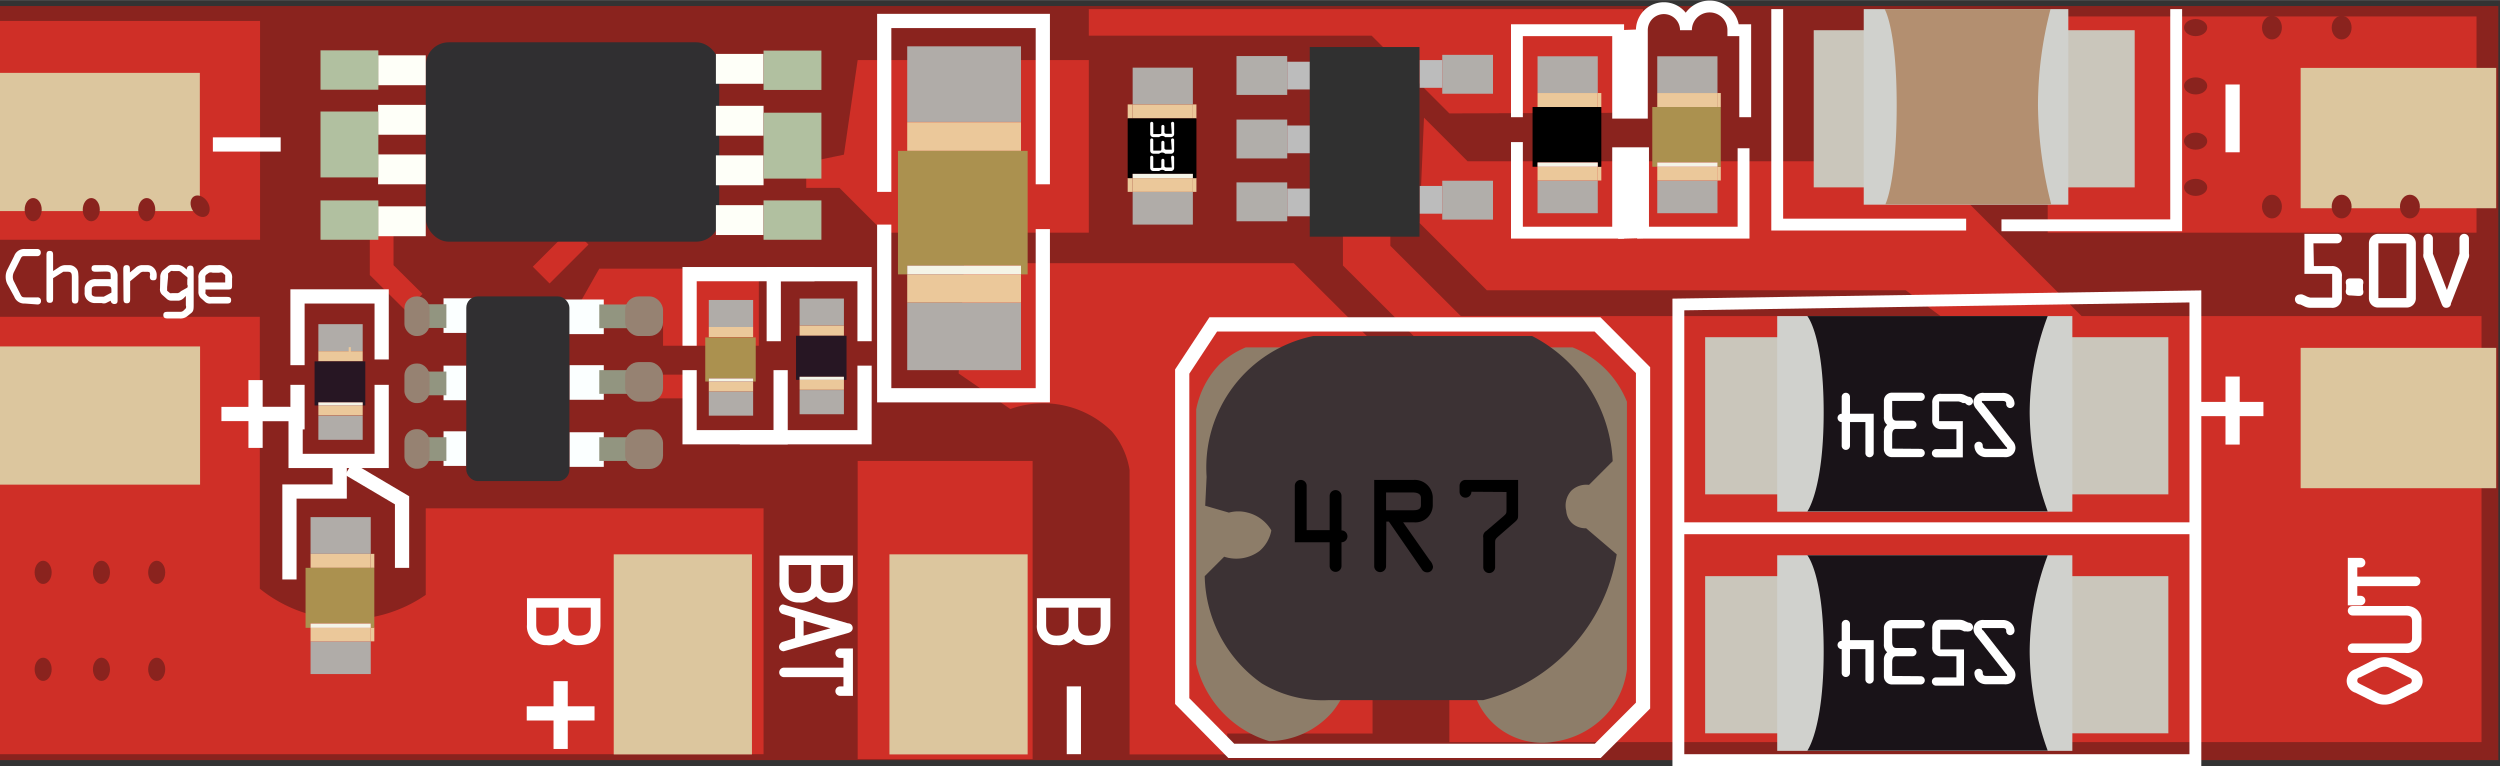 <?xml version="1.0" ?><svg height="11.4mm" viewBox="0 0 105.46 32.31" width="37.2mm" xmlns="http://www.w3.org/2000/svg">
  <rect x="0" y="0" width="105.46" height="32.31" fill="#333333" stroke="none"/>
  <title>LipoStepUp</title>
  <g data-name="Layer 5" id="Layer_5">
    <rect height="31.81" style="fill: #8a231e" width="105.39" y="0.25"/>
  </g>
  <g data-name="Layer 4" id="Layer_4">
    <rect height="9.23" style="fill: #cf2f27" width="10.97" y="0.88"/>
    <path d="M18.06,21.44v3.65a5.85,5.85,0,0,1-7-.26V13.36H.1V31.81H32.31V21.44Z" style="fill: #cf2f27" transform="translate(-0.1)"/>
    <rect height="12.58" style="fill: #cf2f27" width="7.38" x="36.18" y="19.44"/>
    <rect height="17.97" style="fill: #cf2f27" width="43.54" x="61.14" y="13.33"/>
    <rect height="9.12" style="fill: #cf2f27" width="18.09" x="86.38" y="0.69"/>
    <polyline points="16.1 9.91 16.1 11.39 17.47 12.75" style="fill: none;stroke: #cf2f27;stroke-miterlimit: 10"/>
    <line style="fill: none;stroke: #cf2f27;stroke-miterlimit: 10" x1="24.47" x2="22.83" y1="9.96" y2="11.6"/>
    <line style="fill: none;stroke: #cf2f27;stroke-miterlimit: 10" x1="27.64" x2="29.09" y1="16.3" y2="16.3"/>
    <polyline points="57.65 9.26 57.65 10.78 61.1 14.22" style="fill: none;stroke: #cf2f27;stroke-miterlimit: 10;stroke-width: 2px"/>
    <polyline points="24.47 12.76 25.28 11.33 32.01 11.33 32.01 14.58 27.97 14.58 27.97 13.31 24.47 13.31 24.53 12.65" style="fill: #cf2f27"/>
    <path d="M40.77,11.1H54.68L58,14.41V30.94H51.87v.88H47.75v-12A3.32,3.32,0,0,0,47,18.19a4.12,4.12,0,0,0-4.28-.94l-2.18-1.5Z" style="fill: #cf2f27" transform="translate(-0.1)"/>
    <polygon points="34.01 6.85 35.6 6.52 36.18 2.53 45.93 2.53 45.93 9.81 37.3 9.81 35.41 7.92 34.01 7.92 34.01 6.85" style="fill: #cf2f27"/>
    <polyline points="59.38 8.9 62.72 12.24 80.39 12.24 84.43 15.24 89.72 15.24 81.28 6.8 61.91 6.8 60.07 4.96 59.88 9.41" style="fill: #cf2f27"/>
    <polygon points="61.14 4.78 57.86 1.5 47.57 1.5 45.93 1.5 45.93 0.38 69.31 0.38 69.31 4.75 61.14 4.78" style="fill: #cf2f27"/>
  </g>
  <g data-name="Layer 2" id="Layer_2">
    <rect height="8.41" rx="0.97" ry="0.97" style="fill: #302f31" width="12.38" x="17.96" y="1.78"/>
    <rect height="1.26" style="fill: #fefff8" width="2.01" x="30.2" y="2.27"/>
    <rect height="1.26" style="fill: #fefff8" width="2.01" x="30.2" y="4.46"/>
    <rect height="1.26" style="fill: #fefff8" width="2.01" x="30.2" y="6.55"/>
    <rect height="1.26" style="fill: #fefff8" width="2.01" x="30.2" y="8.65"/>
    <rect height="1.66" style="fill: #b1c0a0" width="2.44" x="32.21" y="2.13"/>
    <rect height="1.66" style="fill: #b1c0a0" width="2.44" x="32.21" y="8.45"/>
    <rect height="2.78" style="fill: #b1c0a0" width="2.44" x="32.21" y="4.75"/>
    <rect height="1.26" style="fill: #fefff8" transform="translate(34.01 18.66) rotate(-180)" width="2.01" x="16.05" y="8.7"/>
    <rect height="1.26" style="fill: #fefff8" transform="translate(34.01 14.28) rotate(-180)" width="2.01" x="16.05" y="6.51"/>
    <rect height="1.26" style="fill: #fefff8" transform="translate(34.01 10.1) rotate(-180)" width="2.01" x="16.05" y="4.42"/>
    <rect height="1.26" style="fill: #fefff8" transform="translate(34.01 5.91) rotate(-180)" width="2.01" x="16.05" y="2.32"/>
    <rect height="1.66" style="fill: #b1c0a0" transform="translate(29.57 18.56) rotate(-180)" width="2.44" x="13.61" y="8.45"/>
    <rect height="1.66" style="fill: #b1c0a0" transform="translate(29.57 5.91) rotate(-180)" width="2.44" x="13.61" y="2.13"/>
    <rect height="2.78" style="fill: #b1c0a0" transform="translate(29.57 12.18) rotate(-180)" width="2.44" x="13.61" y="4.7"/>
    <rect height="1.46" style="fill: #fbffff" width="1.45" x="24.02" y="15.4"/>
    <rect height="1" style="fill: #929580" width="1.21" x="25.28" y="15.61"/>
    <rect height="1.67" rx="0.57" ry="0.57" style="fill: #968272" width="1.6" x="26.37" y="15.27"/>
    <rect height="1.46" style="fill: #fbffff" width="1.45" x="24.02" y="18.23"/>
    <rect height="1" style="fill: #929580" width="1.21" x="25.28" y="18.44"/>
    <rect height="1.67" rx="0.57" ry="0.57" style="fill: #968272" width="1.6" x="26.37" y="18.11"/>
    <rect height="1.46" style="fill: #fbffff" width="2" x="23.47" y="12.63"/>
    <rect height="1" style="fill: #929580" width="1.21" x="25.28" y="12.84"/>
    <rect height="1.67" rx="0.57" ry="0.57" style="fill: #968272" width="1.6" x="26.37" y="12.5"/>
    <rect height="1.46" style="fill: #fbffff" transform="translate(38.48 32.3) rotate(180)" width="0.96" x="18.81" y="15.42"/>
    <rect height="1" style="fill: #929580" transform="translate(36.96 32.34) rotate(180)" width="0.8" x="18.13" y="15.67"/>
    <rect height="1.67" rx="0.5" ry="0.5" style="fill: #968272" transform="translate(35.27 32.34) rotate(180)" width="1.06" x="17.15" y="15.34"/>
    <rect height="1.46" style="fill: #fbffff" transform="translate(38.81 26.63) rotate(180)" width="1.29" x="18.81" y="12.59"/>
    <rect height="1" style="fill: #929580" transform="translate(36.96 26.67) rotate(180)" width="0.8" x="18.13" y="12.84"/>
    <rect height="1.67" rx="0.5" ry="0.5" style="fill: #968272" transform="translate(35.27 26.67) rotate(180)" width="1.06" x="17.15" y="12.5"/>
    <rect height="1.46" style="fill: #fbffff" transform="translate(38.48 37.84) rotate(180)" width="0.96" x="18.81" y="18.19"/>
    <rect height="1" style="fill: #929580" transform="translate(36.96 37.88) rotate(180)" width="0.8" x="18.13" y="18.44"/>
    <rect height="1.67" rx="0.5" ry="0.5" style="fill: #968272" transform="translate(35.27 37.88) rotate(180)" width="1.06" x="17.15" y="18.11"/>
    <rect height="7.79" rx="0.48" ry="0.48" style="fill: #302f31" width="4.35" x="19.67" y="12.5"/>
    <rect height="1.64" style="fill: #b1aeaa" transform="translate(106.57 6.35) rotate(-180)" width="2.14" x="52.27" y="2.35"/>
    <rect height="1.17" style="fill: #bcbcbc" transform="translate(109.66 6.37) rotate(-180)" width="0.96" x="54.4" y="2.6"/>
    <rect height="1.64" style="fill: #b1aeaa" transform="translate(106.57 11.72) rotate(-180)" width="2.14" x="52.27" y="5.04"/>
    <rect height="1.17" style="fill: #bcbcbc" transform="translate(109.66 11.75) rotate(-180)" width="0.96" x="54.4" y="5.29"/>
    <rect height="1.64" style="fill: #b1aeaa" transform="translate(106.57 17.03) rotate(-180)" width="2.14" x="52.27" y="7.7"/>
    <rect height="1.17" style="fill: #bcbcbc" transform="translate(109.66 17.06) rotate(-180)" width="0.96" x="54.4" y="7.94"/>
    <rect height="1.64" style="fill: #b1aeaa" width="2.14" x="60.84" y="7.62"/>
    <rect height="1.17" style="fill: #bcbcbc" width="0.96" x="59.88" y="7.84"/>
    <rect height="1.64" style="fill: #b1aeaa" width="2.14" x="60.84" y="2.31"/>
    <rect height="1.17" style="fill: #bcbcbc" width="0.96" x="59.88" y="2.53"/>
    <rect height="8" style="fill: #303030" transform="translate(115.24 11.97) rotate(-180)" width="4.63" x="55.36" y="1.99"/>
    <rect height="1.55" style="fill: #b0aca8" width="2.54" x="47.78" y="2.85"/>
    <rect height="1.38" style="fill: #b0aca8" width="2.54" x="47.78" y="8.09"/>
    <rect height="0.58" style="fill: #ebc89a" width="0.21" x="47.57" y="7.51"/>
    <rect height="0.59" style="fill: #ebc89a" width="0.21" x="47.57" y="4.4"/>
    <rect height="0.59" style="fill: #ebc89a" width="0.15" x="50.32" y="4.4"/>
    <rect height="0.58" style="fill: #ebc89a" width="0.15" x="50.32" y="7.51"/>
    <rect height="0.59" style="fill: #ebc89a" width="2.54" x="47.78" y="4.4"/>
    <rect height="0.58" style="fill: #ebc89a" width="2.54" x="47.78" y="7.51"/>
    <polygon points="47.78 4.99 47.57 4.99 47.57 7.51 47.78 7.51 47.78 7.33 50.32 7.33 50.32 7.51 50.47 7.51 50.47 4.99 50.32 4.99 47.78 4.99"/>
    <rect height="0.18" style="fill: #f4f4e7" width="2.54" x="47.78" y="7.33"/>
    <rect height="1.55" style="fill: #b0aca8" width="2.54" x="64.86" y="2.37"/>
    <rect height="1.38" style="fill: #b0aca8" width="2.54" x="64.86" y="7.61"/>
    <rect height="0.59" style="fill: #ebc89a" width="0.15" x="67.4" y="3.92"/>
    <rect height="0.58" style="fill: #ebc89a" width="0.15" x="67.4" y="7.03"/>
    <rect height="0.59" style="fill: #ebc89a" width="2.54" x="64.86" y="3.92"/>
    <rect height="0.58" style="fill: #ebc89a" width="2.54" x="64.86" y="7.03"/>
    <polygon points="64.86 4.51 64.65 4.51 64.65 7.03 64.86 7.03 64.86 6.85 67.4 6.85 67.4 7.03 67.55 7.03 67.55 4.51 67.4 4.51 64.86 4.51"/>
    <rect height="0.18" style="fill: #f4f4e7" width="2.54" x="64.86" y="6.85"/>
    <rect height="1.55" style="fill: #b0aca8" width="2.54" x="13.1" y="21.81"/>
    <rect height="1.38" style="fill: #b0aca8" width="2.54" x="13.1" y="27.05"/>
    <rect height="0.59" style="fill: #ebc89a" width="0.15" x="15.64" y="23.36"/>
    <rect height="0.58" style="fill: #ebc89a" width="0.15" x="15.64" y="26.47"/>
    <rect height="0.59" style="fill: #ebc89a" width="2.54" x="13.1" y="23.36"/>
    <rect height="0.58" style="fill: #ebc89a" width="2.54" x="13.1" y="26.47"/>
    <polygon points="13.1 23.95 12.89 23.95 12.89 26.48 13.1 26.48 13.1 26.3 15.64 26.3 15.64 26.48 15.79 26.48 15.79 23.95 15.64 23.95 13.1 23.95" style="fill: #ab914f"/>
    <rect height="0.18" style="fill: #f4f4e7" width="2.54" x="13.1" y="26.3"/>
    <rect height="3.19" style="fill: #b0aca8" width="4.8" x="38.27" y="1.95"/>
    <rect height="2.85" style="fill: #b0aca8" width="4.8" x="38.27" y="12.76"/>
    <rect height="1.21" style="fill: #ebc89a" width="4.8" x="38.27" y="5.15"/>
    <rect height="1.19" style="fill: #ebc89a" width="4.8" x="38.27" y="11.57"/>
    <polygon points="38.27 6.36 37.88 6.36 37.88 11.57 38.27 11.57 38.27 11.2 43.07 11.2 43.07 11.57 43.35 11.57 43.35 6.36 43.07 6.36 38.27 6.36" style="fill: #ab914f"/>
    <rect height="0.37" style="fill: #f4f4e7" width="4.8" x="38.27" y="11.2"/>
    <rect height="1.14" style="fill: #b0aca8" width="1.87" x="13.43" y="13.67"/>
    <rect height="1.02" style="fill: #b0aca8" width="1.87" x="13.43" y="17.53"/>
    <rect height="0.34" style="fill: #ebc89a" width="0.09" x="14.71" y="14.64"/>
    <rect height="0.34" style="fill: #ebc89a" width="0.09" x="14.71" y="16.46"/>
    <rect height="0.43" style="fill: #ebc89a" width="1.87" x="13.43" y="14.81"/>
    <rect height="0.42" style="fill: #ebc89a" width="1.87" x="13.43" y="17.1"/>
    <polygon points="13.43 15.24 13.27 15.24 13.27 17.1 13.43 17.1 13.43 16.97 15.3 16.97 15.3 17.1 15.41 17.1 15.41 15.24 15.3 15.24 13.43 15.24" style="fill: #271623"/>
    <rect height="0.13" style="fill: #f4f4e7" width="1.87" x="13.43" y="16.97"/>
    <rect height="1.14" style="fill: #b0aca8" width="1.87" x="33.73" y="12.59"/>
    <rect height="1.02" style="fill: #b0aca8" width="1.87" x="33.73" y="16.45"/>
    <rect height="0.43" style="fill: #ebc89a" width="1.87" x="33.73" y="13.73"/>
    <rect height="0.42" style="fill: #ebc89a" width="1.87" x="33.73" y="16.02"/>
    <polygon points="33.73 14.16 33.58 14.16 33.58 16.02 33.73 16.02 33.73 15.89 35.6 15.89 35.6 16.02 35.71 16.02 35.71 14.16 35.6 14.16 33.73 14.16" style="fill: #271623"/>
    <rect height="0.13" style="fill: #f4f4e7" width="1.87" x="33.73" y="15.89"/>
    <rect height="1.14" style="fill: #b0aca8" width="1.87" x="29.9" y="12.65"/>
    <rect height="1.02" style="fill: #b0aca8" width="1.87" x="29.9" y="16.51"/>
    <rect height="0.43" style="fill: #ebc89a" width="1.87" x="29.9" y="13.79"/>
    <rect height="0.42" style="fill: #ebc89a" width="1.87" x="29.9" y="16.09"/>
    <polygon points="29.9 14.23 29.75 14.23 29.75 16.09 29.9 16.09 29.9 15.96 31.77 15.96 31.77 16.09 31.88 16.09 31.88 14.23 31.77 14.23 29.9 14.23" style="fill: #ab914f"/>
    <rect height="0.13" style="fill: #f4f4e7" width="1.87" x="29.9" y="15.96"/>
    <rect height="1.55" style="fill: #b0aca8" width="2.54" x="69.91" y="2.37"/>
    <rect height="1.38" style="fill: #b0aca8" width="2.54" x="69.91" y="7.61"/>
    <rect height="0.59" style="fill: #ebc89a" width="0.15" x="72.44" y="3.92"/>
    <rect height="0.58" style="fill: #ebc89a" width="0.15" x="72.44" y="7.03"/>
    <rect height="0.59" style="fill: #ebc89a" width="2.54" x="69.91" y="3.92"/>
    <rect height="0.58" style="fill: #ebc89a" width="2.54" x="69.91" y="7.03"/>
    <polygon points="69.91 4.51 69.7 4.51 69.7 7.03 69.91 7.03 69.91 6.85 72.44 6.85 72.44 7.03 72.59 7.03 72.59 4.51 72.44 4.51 69.91 4.51" style="fill: #ab914f"/>
    <rect height="0.18" style="fill: #f4f4e7" width="2.54" x="69.91" y="6.85"/>
    <rect height="6.63" style="fill: #cac6bb" width="13.54" x="76.51" y="1.27"/>
    <rect height="8.25" style="fill: #d0d1cd" width="8.63" x="78.62" y="0.38"/>
    <path d="M86.63,8.62h-7s.48-.92.48-4.18S79.6.38,79.6.38h7a16.16,16.16,0,0,0-.53,4.07A17.43,17.43,0,0,0,86.63,8.62Z" style="fill: #b38f70" transform="translate(-0.1)"/>
    <rect height="6.63" style="fill: #cac6bb" width="19.54" x="71.93" y="14.22"/>
    <rect height="8.25" style="fill: #d0d1cd" width="12.45" x="74.97" y="13.33"/>
    <path d="M86.48,21.57H76.34s.69-.92.69-4.18-.69-4.06-.69-4.06H86.48a11.63,11.63,0,0,0-.76,4.07A12.51,12.51,0,0,0,86.48,21.57Z" style="fill: #191318" transform="translate(-0.1)"/>
    <rect height="6.63" style="fill: #cac6bb" width="19.54" x="71.93" y="24.3"/>
    <rect height="8.25" style="fill: #d0d1cd" width="12.45" x="74.97" y="23.42"/>
    <path d="M86.48,31.66H76.34s.69-.92.69-4.18-.69-4.06-.69-4.06H86.48a11.63,11.63,0,0,0-.76,4.07A12.51,12.51,0,0,0,86.48,31.66Z" style="fill: #191318" transform="translate(-0.1)"/>
    <path d="M52.65,14.65H66.44a4.13,4.13,0,0,1,2.29,2.29V28.23a3.51,3.51,0,0,1-.67,1.67,3.68,3.68,0,0,1-2.37,1.38,3,3,0,0,1-3.49-3.49h-5.1a3.51,3.51,0,0,1-.83,2.28,3.58,3.58,0,0,1-2.63,1.19A4.51,4.51,0,0,1,50.56,28V17.27a3.78,3.78,0,0,1,1-1.92A3.65,3.65,0,0,1,52.65,14.65Z" style="fill: #8d7d69" transform="translate(-0.1)"/>
    <path d="M51,20.11a5.66,5.66,0,0,1,4.5-5.94h9.23a6.28,6.28,0,0,1,3.4,5.28l-1,1a.91.91,0,0,0-.75.25.93.93,0,0,0-.21.84.81.81,0,0,0,.21.49.83.83,0,0,0,.63.25l1.29,1.1a7.62,7.62,0,0,1-5.63,6.15H56.15a5,5,0,0,1-2.83-.71,5.66,5.66,0,0,1-2.4-4.52l.82-.82a1.64,1.64,0,0,0,1.49-.24,1.5,1.5,0,0,0,.5-.87,1.61,1.61,0,0,0-1-.75,1.51,1.51,0,0,0-.79,0l-1-.29Z" style="fill: #3c3234" transform="translate(-0.1)"/>
    <path d="M60.9,11.65" style="fill: #3c3234" transform="translate(-0.1)"/>
    <rect height="8.44" style="fill: #dcc69e" width="5.83" x="37.52" y="23.38"/>
    <rect height="8.44" style="fill: #dcc69e" width="5.83" x="25.89" y="23.38"/>
    <rect height="8.44" style="fill: #dcc69e" transform="translate(21.75 13.21) rotate(90)" width="5.83" x="1.4" y="13.31"/>
    <rect height="8.44" style="fill: #dcc69e" transform="translate(10.2 1.67) rotate(90)" width="5.83" x="1.4" y="1.77"/>
    <ellipse cx="1.4" cy="8.84" rx="0.36" ry="0.49" style="fill: #8a231e"/>
    <ellipse cx="3.85" cy="8.84" rx="0.36" ry="0.49" style="fill: #8a231e"/>
    <ellipse cx="6.19" cy="8.84" rx="0.36" ry="0.49" style="fill: #8a231e"/>
    <ellipse cx="8.54" cy="8.7" rx="0.36" ry="0.49" style="fill: #8a231e" transform="translate(-3.48 6.15) rotate(-33.48)"/>
    <rect height="5.92" style="fill: #dcc69e" width="8.25" x="97.05" y="2.86"/>
    <rect height="5.92" style="fill: #dcc69e" width="8.25" x="97.05" y="14.67"/>
    <ellipse cx="98.78" cy="8.71" rx="0.42" ry="0.5" style="fill: #8a231e"/>
    <ellipse cx="101.66" cy="8.71" rx="0.42" ry="0.5" style="fill: #8a231e"/>
    <ellipse cx="95.84" cy="8.71" rx="0.42" ry="0.5" style="fill: #8a231e"/>
    <ellipse cx="98.78" cy="1.16" rx="0.42" ry="0.5" style="fill: #8a231e"/>
    <ellipse cx="95.84" cy="1.16" rx="0.42" ry="0.5" style="fill: #8a231e"/>
    <polygon points="49.87 15.67 49.87 29.57 51.94 31.67 67.4 31.67 69.31 29.76 69.31 15.61 67.39 13.68 51.18 13.68 49.87 15.67" style="fill: none;stroke: #fff;stroke-miterlimit: 10;stroke-width: 0.6px"/>
    <polygon points="70.8 12.84 70.8 32.06 92.61 32.06 92.61 12.5 70.8 12.84" style="fill: none;stroke: #fff;stroke-miterlimit: 10;stroke-width: 0.5px"/>
    <line style="fill: none;stroke: #fff;stroke-miterlimit: 10;stroke-width: 0.5px" x1="70.8" x2="92.62" y1="22.28" y2="22.28"/>
    <polyline points="74.97 0.38 74.97 9.47 82.94 9.47" style="fill: none;stroke: #fff;stroke-miterlimit: 10;stroke-width: 0.5px"/>
    <polyline points="84.43 9.5 91.8 9.5 91.8 0.38" style="fill: none;stroke: #fff;stroke-miterlimit: 10;stroke-width: 0.5px"/>
    <path d="M64.09,4.94V1.27h4.27V4.75h1V1.27a.93.93,0,1,1,1.86,0,1,1,0,1,1,2,0h.5V4.94" style="fill: none;stroke: #fff;stroke-miterlimit: 10;stroke-width: 0.5px" transform="translate(-0.1)"/>
    <polyline points="63.99 5.99 63.99 9.81 68.26 9.81 68.26 6.46 69.31 6.46 69.31 9.81 73.55 9.81 73.55 6.25" style="fill: none;stroke: #fff;stroke-miterlimit: 10;stroke-width: 0.5px"/>
    <polygon points="69.31 4.75 68.26 4.78 68.26 1.27 69.31 1.23 69.31 4.75" style="fill: #fff"/>
    <polygon points="69.31 10.04 68.26 10.07 68.26 6.56 69.31 6.52 69.31 10.04" style="fill: #fff"/>
    <polyline points="37.3 8.09 37.3 0.88 43.99 0.88 43.99 7.77" style="fill: none;stroke: #fff;stroke-miterlimit: 10;stroke-width: 0.6px"/>
    <polyline points="43.99 9.66 43.99 16.67 37.3 16.67 37.3 9.47" style="fill: none;stroke: #fff;stroke-miterlimit: 10;stroke-width: 0.6px"/>
    <polyline points="29.09 15.61 29.09 18.44 32.93 18.44 32.93 15.61" style="fill: none;stroke: #fff;stroke-miterlimit: 10;stroke-width: 0.6px"/>
    <polyline points="36.47 15.42 36.47 18.44 31.21 18.44" style="fill: none;stroke: #fff;stroke-miterlimit: 10;stroke-width: 0.6px"/>
    <polyline points="36.47 14.39 36.47 11.56 32.64 11.56 32.64 14.39" style="fill: none;stroke: #fff;stroke-miterlimit: 10;stroke-width: 0.6px"/>
    <polyline points="29.09 14.58 29.09 11.56 34.36 11.56" style="fill: none;stroke: #fff;stroke-miterlimit: 10;stroke-width: 0.6px"/>
    <polyline points="10.97 17.46 12.26 17.46 12.47 17.46 12.47 19.44 16.1 19.44 16.1 16.23" style="fill: none;stroke: #fff;stroke-miterlimit: 10;stroke-width: 0.6px"/>
    <polyline points="12.55 15.4 12.55 12.5 16.1 12.5 16.1 15.16" style="fill: none;stroke: #fff;stroke-miterlimit: 10;stroke-width: 0.6px"/>
    <line style="fill: none;stroke: #fff;stroke-miterlimit: 10;stroke-width: 0.6px" x1="12.55" x2="12.55" y1="16.23" y2="18.11"/>
    <polyline points="12.21 24.44 12.21 20.73 14.33 20.73 14.33 19.69" style="fill: none;stroke: #fff;stroke-miterlimit: 10;stroke-width: 0.6px"/>
    <polyline points="14.71 19.77 16.96 21.1 16.96 23.95" style="fill: none;stroke: #fff;stroke-miterlimit: 10;stroke-width: 0.6px"/>
    <ellipse cx="1.82" cy="24.14" rx="0.36" ry="0.49" style="fill: #8a231e"/>
    <ellipse cx="4.28" cy="24.14" rx="0.36" ry="0.49" style="fill: #8a231e"/>
    <ellipse cx="6.61" cy="24.14" rx="0.36" ry="0.49" style="fill: #8a231e"/>
    <ellipse cx="1.82" cy="28.23" rx="0.36" ry="0.49" style="fill: #8a231e"/>
    <ellipse cx="4.28" cy="28.23" rx="0.36" ry="0.49" style="fill: #8a231e"/>
    <ellipse cx="6.61" cy="28.23" rx="0.36" ry="0.49" style="fill: #8a231e"/>
    <ellipse cx="92.62" cy="1.16" rx="0.49" ry="0.36" style="fill: #8a231e"/>
    <ellipse cx="92.62" cy="3.62" rx="0.49" ry="0.36" style="fill: #8a231e"/>
    <ellipse cx="92.62" cy="5.95" rx="0.49" ry="0.36" style="fill: #8a231e"/>
    <ellipse cx="92.62" cy="7.9" rx="0.49" ry="0.36" style="fill: #8a231e"/>
  </g>
  <g data-name="Layer 6" id="Layer_6">
    <g>
      <path d="M83.47,26.83a.45.45,0,0,1-.12-.29.39.39,0,0,1,.44-.39h.77a.51.51,0,0,1,.35.11.44.44,0,0,1,.17.32.19.19,0,0,1-.19.21.17.17,0,0,1-.16-.18c0-.1-.06-.12-.15-.12h-.76s-.12,0-.12,0,0,.08.06.1L85,28.18a.42.42,0,0,1,.12.29.39.39,0,0,1-.19.33.46.46,0,0,1-.29.06h-.74a.5.5,0,0,1-.35-.12.48.48,0,0,1-.16-.33.18.18,0,0,1,.18-.2.16.16,0,0,1,.17.16c0,.12.06.14.17.14h.74s.12,0,.12,0,0-.07-.05-.09Z" style="fill: #fff" transform="translate(-0.1)"/>
      <path d="M82.63,27.68H82a.36.36,0,0,1-.28-.1.35.35,0,0,1-.11-.3v-.75a.37.37,0,0,1,.08-.27.34.34,0,0,1,.3-.12h.78a.51.51,0,0,1,.23.06l.13.06c.09,0,.2.07.2.2a.18.18,0,0,1-.17.17.26.26,0,0,1-.11,0l-.1,0a.6.6,0,0,0-.19-.07h-.81v.83h1v1.53H81.77a.17.17,0,1,1,0-.35h.86Z" style="fill: #fff" transform="translate(-0.1)"/>
      <path d="M81.12,28.52a.17.17,0,1,1,0,.35h-1.2a.34.34,0,0,1-.35-.35v-.67a.4.4,0,0,1,.14-.34.4.4,0,0,1-.14-.34V26.5a.34.34,0,0,1,.35-.35h1.2a.17.17,0,1,1,0,.35h-1.2v.58c0,.2.08.25.17.25h.68a.17.17,0,1,1,0,.35h-.68c-.1,0-.17.06-.17.25v.58Z" style="fill: #fff" transform="translate(-0.1)"/>
      <path d="M78.14,27.38v1a.17.17,0,0,1-.35,0v-1a.17.17,0,1,1,0-.35v-.71a.17.17,0,0,1,.35,0V27h1v1.66a.17.17,0,0,1-.35,0V27.38Z" style="fill: #fff" transform="translate(-0.1)"/>
    </g>
    <g>
      <path d="M83.47,17.25a.45.45,0,0,1-.12-.29.39.39,0,0,1,.44-.39h.77a.51.51,0,0,1,.35.11.44.44,0,0,1,.17.32.19.19,0,0,1-.19.21.17.17,0,0,1-.16-.18c0-.1-.06-.12-.15-.12h-.76s-.12,0-.12,0,0,.08.06.1L85,18.6a.42.42,0,0,1,.12.29.39.39,0,0,1-.19.33.46.46,0,0,1-.29.06h-.74a.5.5,0,0,1-.35-.12.48.48,0,0,1-.16-.33.18.18,0,0,1,.18-.2.16.16,0,0,1,.17.16c0,.12.06.14.17.14h.74s.12,0,.12,0,0-.07-.05-.09Z" style="fill: #fff" transform="translate(-0.1)"/>
      <path d="M82.63,18.1H82a.36.36,0,0,1-.28-.1.35.35,0,0,1-.11-.3V17a.37.37,0,0,1,.08-.27.34.34,0,0,1,.3-.12h.78a.51.51,0,0,1,.23.06l.13.06c.09,0,.2.07.2.2a.18.18,0,0,1-.17.17A.26.26,0,0,1,83,17l-.1,0a.6.6,0,0,0-.19-.07h-.81v.83h1v1.53H81.77a.17.17,0,1,1,0-.35h.86Z" style="fill: #fff" transform="translate(-0.1)"/>
      <path d="M81.12,18.93a.17.17,0,1,1,0,.35h-1.2a.34.34,0,0,1-.35-.35v-.67a.4.4,0,0,1,.14-.34.4.4,0,0,1-.14-.34v-.67a.34.34,0,0,1,.35-.35h1.2a.17.17,0,1,1,0,.35h-1.2v.58c0,.2.08.25.17.25h.68a.17.17,0,0,1,0,.35h-.68c-.1,0-.17.06-.17.25v.58Z" style="fill: #fff" transform="translate(-0.1)"/>
      <path d="M78.14,17.8v1a.17.17,0,0,1-.35,0v-1a.17.17,0,0,1,0-.35v-.71a.17.17,0,0,1,.35,0v.71h1v1.66a.17.17,0,0,1-.35,0V17.8Z" style="fill: #fff" transform="translate(-0.1)"/>
    </g>
    <g>
      <path d="M56.19,22.36V20.92a.25.25,0,1,1,.5,0v1.45a.25.25,0,0,1,0,.5v1a.25.25,0,0,1-.5,0v-1H54.72V20.49a.25.25,0,0,1,.5,0v1.87Z" transform="translate(-0.1)"/>
      <path d="M58.57,23.88a.25.25,0,0,1-.5,0V20.24h1.68a.76.76,0,0,1,.79.73v.35a.73.73,0,0,1-.79.71h-.46l1.13,1.61a.5.5,0,0,1,.13.26.24.24,0,0,1-.26.24.26.26,0,0,1-.22-.14l-1.38-2h-.11Zm0-2.36h1.11c.14,0,.36,0,.36-.21V21c0-.2-.21-.23-.35-.23H58.57Z" transform="translate(-0.1)"/>
      <path d="M62.17,20.74a.25.25,0,1,1-.5,0v-.25a.25.25,0,0,1,.25-.25h2.22v1.45c0,.17,0,.2-.13.32l-.7.61c-.13.12-.14.13-.14.3v1a.25.25,0,0,1-.5,0V22.68a.27.27,0,0,1,.13-.29l.69-.59c.17-.15.16-.14.16-.36v-.69Z" transform="translate(-0.1)"/>
    </g>
    <g>
      <path d="M49.5,5.2a.06.06,0,0,1,.13,0v.45a.13.13,0,0,1-.13.13h-.25a.18.18,0,0,0-.25,0h-.25a.13.13,0,0,1-.13-.13V5.2a.06.06,0,0,1,.13,0v.45H49c.07,0,.09,0,.09-.06V5.33a.06.06,0,1,1,.13,0v.25s0,.06.09.06h.22Z" style="fill: #fff" transform="translate(-0.1)"/>
      <path d="M49.5,5.9a.06.06,0,0,1,.13,0v.45a.13.13,0,0,1-.13.13h-.25a.18.18,0,0,0-.25,0h-.25a.13.13,0,0,1-.13-.13V5.9a.06.06,0,0,1,.13,0v.45H49c.07,0,.09,0,.09-.06V6a.06.06,0,1,1,.13,0v.25s0,.06.09.06h.22Z" style="fill: #fff" transform="translate(-0.1)"/>
      <path d="M49.5,6.63a.06.06,0,0,1,.13,0v.45a.13.13,0,0,1-.13.13h-.25a.18.18,0,0,0-.25,0h-.25a.13.13,0,0,1-.13-.13V6.63a.06.06,0,0,1,.13,0v.45H49c.07,0,.09,0,.09-.06V6.76a.06.06,0,1,1,.13,0V7s0,.06.09.06h.22Z" style="fill: #fff" transform="translate(-0.1)"/>
    </g>
    <g>
      <path d="M1.15,12.8a.45.45,0,0,1-.45-.29L.42,12a.67.67,0,0,1-.08-.32.66.66,0,0,1,.08-.33l.28-.56a.45.45,0,0,1,.46-.29h.51a.14.14,0,0,1,.15.15.14.14,0,0,1-.15.15h-.5c-.13,0-.15,0-.21.13l-.26.52a.47.47,0,0,0-.06.23.42.42,0,0,0,.06.21l.26.52c.06.12.09.13.23.13h.49a.14.14,0,0,1,.15.15.14.14,0,0,1-.15.15Z" style="fill: #fff" transform="translate(-0.1)"/>
      <path d="M2.86,11.46l-.09,0-.43.27v.84c0,.1,0,.2-.14.2s-.14-.1-.14-.2V10.78c0-.1,0-.2.14-.2s.14.1.14.2v.65l.23-.15a.49.49,0,0,1,.26-.1H3a.38.38,0,0,1,.28.1c.13.11.12.23.13.39l0,.91c0,.1,0,.22-.14.22s-.14-.1-.14-.2l0-.89c0-.14,0-.25-.16-.25Z" style="fill: #fff" transform="translate(-0.1)"/>
      <path d="M4.16,11.46c-.08,0-.2,0-.2-.14s.1-.14.2-.14h.4a.46.46,0,0,1,.37.13.42.42,0,0,1,.13.34l0,1c0,.08,0,.17-.14.17a.15.15,0,0,1-.15-.14l-.2.1a.26.26,0,0,1-.18,0H4.15a.45.45,0,0,1-.33-.1.4.4,0,0,1-.15-.35v-.13a.38.38,0,0,1,.14-.32.47.47,0,0,1,.34-.11h.62v-.07c0-.22,0-.25-.26-.25Zm0,.61c-.08,0-.19,0-.19.13v.19c0,.1.12.12.19.12h.32l.32-.17v-.06c0-.16,0-.21-.2-.21Z" style="fill: #fff" transform="translate(-0.1)"/>
      <path d="M5.3,11.39c0-.11,0-.21.14-.21s.14.1.14.19v.12l.23-.19a.43.43,0,0,1,.26-.12H6.3a.38.38,0,0,1,.28.11.42.42,0,0,1,.13.33c0,.1,0,.2-.14.2s-.15-.08-.15-.18a.19.19,0,0,0,0-.13c0-.05-.1-.05-.17-.05H6.13a.22.22,0,0,0-.14.07l-.4.33v.73c0,.1,0,.2-.14.2s-.14-.1-.14-.2Z" style="fill: #fff" transform="translate(-0.1)"/>
      <path d="M6.86,11.71a.41.41,0,0,1,.1-.3l.21-.17a.26.26,0,0,1,.18-.07h.28a.53.53,0,0,1,.28.14l.07.06v0a.15.15,0,0,1,.15-.17c.13,0,.14.1.14.2v1.41c0,.26,0,.32-.14.42l-.1.08a.46.46,0,0,1-.36.12H7.19c-.08,0-.2,0-.2-.14s.1-.14.2-.14h.53a.21.21,0,0,0,.14-.07L7.94,13a.17.17,0,0,0,0-.12v-.4l-.06.06a.4.4,0,0,1-.24.14H7.34a.29.29,0,0,1-.22-.09l-.18-.16a.31.31,0,0,1-.09-.27Zm.29.4c0,.06,0,.12,0,.15l.12.1a.12.12,0,0,0,.08,0H7.6a.25.25,0,0,0,.13-.08L8,12.13A.13.13,0,0,0,8,12v-.21a.13.13,0,0,0,0-.1l-.22-.18a.25.25,0,0,0-.13-.08H7.39a.12.12,0,0,0-.08,0l-.12.1s0,.09,0,.15Z" style="fill: #fff" transform="translate(-0.1)"/>
      <path d="M9,12.8a.31.31,0,0,1-.26-.08l-.12-.11a.36.36,0,0,1-.15-.32v-.56a.38.38,0,0,1,.14-.35l.1-.09A.39.39,0,0,1,9,11.18H9.3a.41.41,0,0,1,.32.1l.12.09a.41.41,0,0,1,.15.38V12c0,.17,0,.21-.2.21H8.77v.1a.14.14,0,0,0,0,.08l.07.08a.24.24,0,0,0,.19.05h.62c.1,0,.2,0,.2.14s-.11.14-.2.14Zm-.24-.89H9.6v-.17c0-.05,0-.1,0-.14l-.11-.1a.2.2,0,0,0-.14,0H9.07a.23.23,0,0,0-.15,0l-.1.07a.13.13,0,0,0-.06.13Z" style="fill: #fff" transform="translate(-0.1)"/>
    </g>
    <line style="fill: none;stroke: #fff;stroke-miterlimit: 10;stroke-width: 0.6px" x1="8.98" x2="11.84" y1="6.09" y2="6.09"/>
    <line style="fill: none;stroke: #fff;stroke-miterlimit: 10;stroke-width: 0.6px" x1="45.3" x2="45.3" y1="28.95" y2="31.81"/>
    <line style="fill: none;stroke: #fff;stroke-miterlimit: 10;stroke-width: 0.6px" x1="94.18" x2="94.18" y1="3.56" y2="6.42"/>
    <line style="fill: none;stroke: #fff;stroke-miterlimit: 10;stroke-width: 0.6px" x1="9.34" x2="12.21" y1="17.46" y2="17.46"/>
    <line style="fill: none;stroke: #fff;stroke-miterlimit: 10;stroke-width: 0.6px" x1="10.78" x2="10.78" y1="16.03" y2="18.89"/>
    <line style="fill: none;stroke: #fff;stroke-miterlimit: 10;stroke-width: 0.6px" x1="92.62" x2="95.48" y1="17.25" y2="17.25"/>
    <line style="fill: none;stroke: #fff;stroke-miterlimit: 10;stroke-width: 0.6px" x1="94.18" x2="94.18" y1="15.88" y2="18.75"/>
    <line style="fill: none;stroke: #fff;stroke-miterlimit: 10;stroke-width: 0.6px" x1="22.22" x2="25.08" y1="30.09" y2="30.09"/>
    <line style="fill: none;stroke: #fff;stroke-miterlimit: 10;stroke-width: 0.6px" x1="23.65" x2="23.65" y1="28.73" y2="31.59"/>
    <path d="M25.43,25.23v1.12c0,.59-.36.86-.92.86a.77.77,0,0,1-.63-.26.86.86,0,0,1-.72.26.79.79,0,0,1-.83-.86V25.23Zm-2.71.4v.72c0,.29.13.46.43.46s.52-.09.52-.46v-.72Zm1.35,0v.72c0,.29.13.46.43.46s.52-.09.52-.46v-.72Z" style="fill: #fff" transform="translate(-0.1)"/>
    <g>
      <path d="M36.08,23.43v1.12c0,.59-.36.86-.92.86a.77.77,0,0,1-.63-.26.86.86,0,0,1-.72.26.79.79,0,0,1-.83-.86V23.43Zm-2.71.4v.72c0,.29.13.46.43.46s.52-.09.52-.46v-.72Zm1.35,0v.72c0,.29.13.46.43.46s.52-.09.52-.46v-.72Z" style="fill: #fff" transform="translate(-0.1)"/>
      <path d="M35.87,26.29c.11,0,.2.08.2.2s-.1.18-.2.21l-2.71.77c-.1,0-.2-.08-.2-.19a.24.24,0,0,1,.2-.22l.48-.15v-.85l-.48-.15a.24.24,0,0,1-.2-.22c0-.11.1-.22.2-.19Zm-.74.21h0L34,26.18v.63Z" style="fill: #fff" transform="translate(-0.1)"/>
      <path d="M35.68,27.75h-.14a.2.2,0,0,1,0-.4h.54v2h-.54a.2.2,0,0,1,0-.4h.14v-.39H33.17a.2.2,0,1,1,0-.4h2.51Z" style="fill: #fff" transform="translate(-0.1)"/>
    </g>
    <path d="M46.94,25.23v1.12c0,.59-.36.86-.92.86a.77.77,0,0,1-.63-.26.86.86,0,0,1-.72.26.79.79,0,0,1-.83-.86V25.23Zm-2.71.4v.72c0,.29.13.46.43.46s.52-.09.52-.46v-.72Zm1.35,0v.72c0,.29.13.46.43.46s.52-.09.52-.46v-.72Z" style="fill: #fff" transform="translate(-0.1)"/>
    <g>
      <path d="M100.26,27.82a.91.91,0,0,1,.44-.1,1,1,0,0,1,.48.13l.74.37a.52.52,0,0,1,0,1l-.74.37a1,1,0,0,1-.48.13.91.91,0,0,1-.44-.1l-.79-.4a.52.52,0,0,1,0-1Zm-.6.75c-.06,0-.12.05-.12.14s.06.1.12.14l.72.36a.63.63,0,0,0,.32.09.54.54,0,0,0,.26-.07l.76-.38c.06,0,.12-.06.12-.14s-.06-.11-.12-.14l-.76-.38a.54.54,0,0,0-.26-.07.62.62,0,0,0-.32.09Z" style="fill: #fff" transform="translate(-0.1)"/>
      <path d="M102.25,26.89a.6.6,0,0,1-.2.5.63.63,0,0,1-.48.15H99.34a.2.2,0,1,1,0-.4h2.23c.22,0,.28-.07.28-.25v-.68c0-.18-.06-.25-.28-.25H99.34a.2.2,0,1,1,0-.4h2.23a.63.63,0,0,1,.48.15.6.6,0,0,1,.2.5Z" style="fill: #fff" transform="translate(-0.1)"/>
      <path d="M99.54,25.13h.14a.2.2,0,1,1,0,.4h-.54v-2h.54a.2.2,0,1,1,0,.4h-.14v.39H102a.2.2,0,1,1,0,.4H99.54Z" style="fill: #fff" transform="translate(-0.1)"/>
    </g>
    <g>
      <path d="M97.71,11.22h.74a.41.41,0,0,1,.32.11.39.39,0,0,1,.12.34v.86a.42.42,0,0,1-.1.31.39.39,0,0,1-.35.14h-.89a.58.58,0,0,1-.26-.07l-.15-.07c-.11,0-.23-.08-.23-.22a.2.2,0,0,1,.19-.2.29.29,0,0,1,.13,0l.12.05a.67.67,0,0,0,.21.08h.92v-1H97.31V9.86h1.38a.2.2,0,1,1,0,.4h-1Z" style="fill: #fff" transform="translate(-0.1)"/>
      <path d="M99.28,12.46c-.09,0-.15,0-.21-.08a.25.25,0,0,1,0-.18V12a.25.25,0,0,1,0-.18c.06-.08.12-.08.21-.08h.29c.09,0,.15,0,.21.08a.26.26,0,0,1,0,.18v.22a.25.25,0,0,1,0,.18c-.06.08-.12.08-.21.08Z" style="fill: #fff" transform="translate(-0.1)"/>
      <path d="M101.61,9.86a.4.4,0,0,1,.4.4v2.31a.39.39,0,0,1-.4.4h-1.18a.39.39,0,0,1-.4-.4V10.26a.4.4,0,0,1,.4-.4Zm0,2.71V10.26h-1.18v2.31Z" style="fill: #fff" transform="translate(-0.1)"/>
      <path d="M103.85,10.7v-.64a.2.2,0,1,1,.4,0v.63a.4.4,0,0,1,0,.16l-.76,1.95c0,.1-.08.18-.2.18s-.16-.08-.2-.18l-.76-1.95a.42.42,0,0,1,0-.16v-.63a.2.2,0,1,1,.4,0v.64l.59,1.53Z" style="fill: #fff" transform="translate(-0.1)"/>
    </g>
  </g>
  <g id="Connectors">
    <rect data-cir-type="male" height="5.63" id="circuitoCon_Charge-" style="fill: none" width="8.44" y="3.07"/>
    <rect data-cir-type="male" data-name="circuitoCon_Charge+" height="5.63" id="circuitoCon_Charge+" style="fill: none" width="8.44" y="14.64"/>
    <rect data-cir-type="male" data-name="circuitoCon_OUT5v+" height="5.63" id="circuitoCon_OUT5v+" style="fill: none" width="8.44" x="96.96" y="14.81"/>
    <rect data-cir-type="male" height="5.63" id="circuitoCon_OUT5v-" style="fill: none" width="8.44" x="97.02" y="3.06"/>
    <rect data-cir-type="male" height="5.63" id="circuitoCon_BAT-" style="fill: none" transform="translate(68.06 -12.92) rotate(90)" width="8.44" x="36.32" y="24.8"/>
    <rect data-cir-type="male" data-name="circuitoCon_BAT+" height="5.63" id="circuitoCon_BAT+" style="fill: none" transform="translate(56.42 -1.28) rotate(90)" width="8.44" x="24.68" y="24.8"/>
  </g>
</svg>